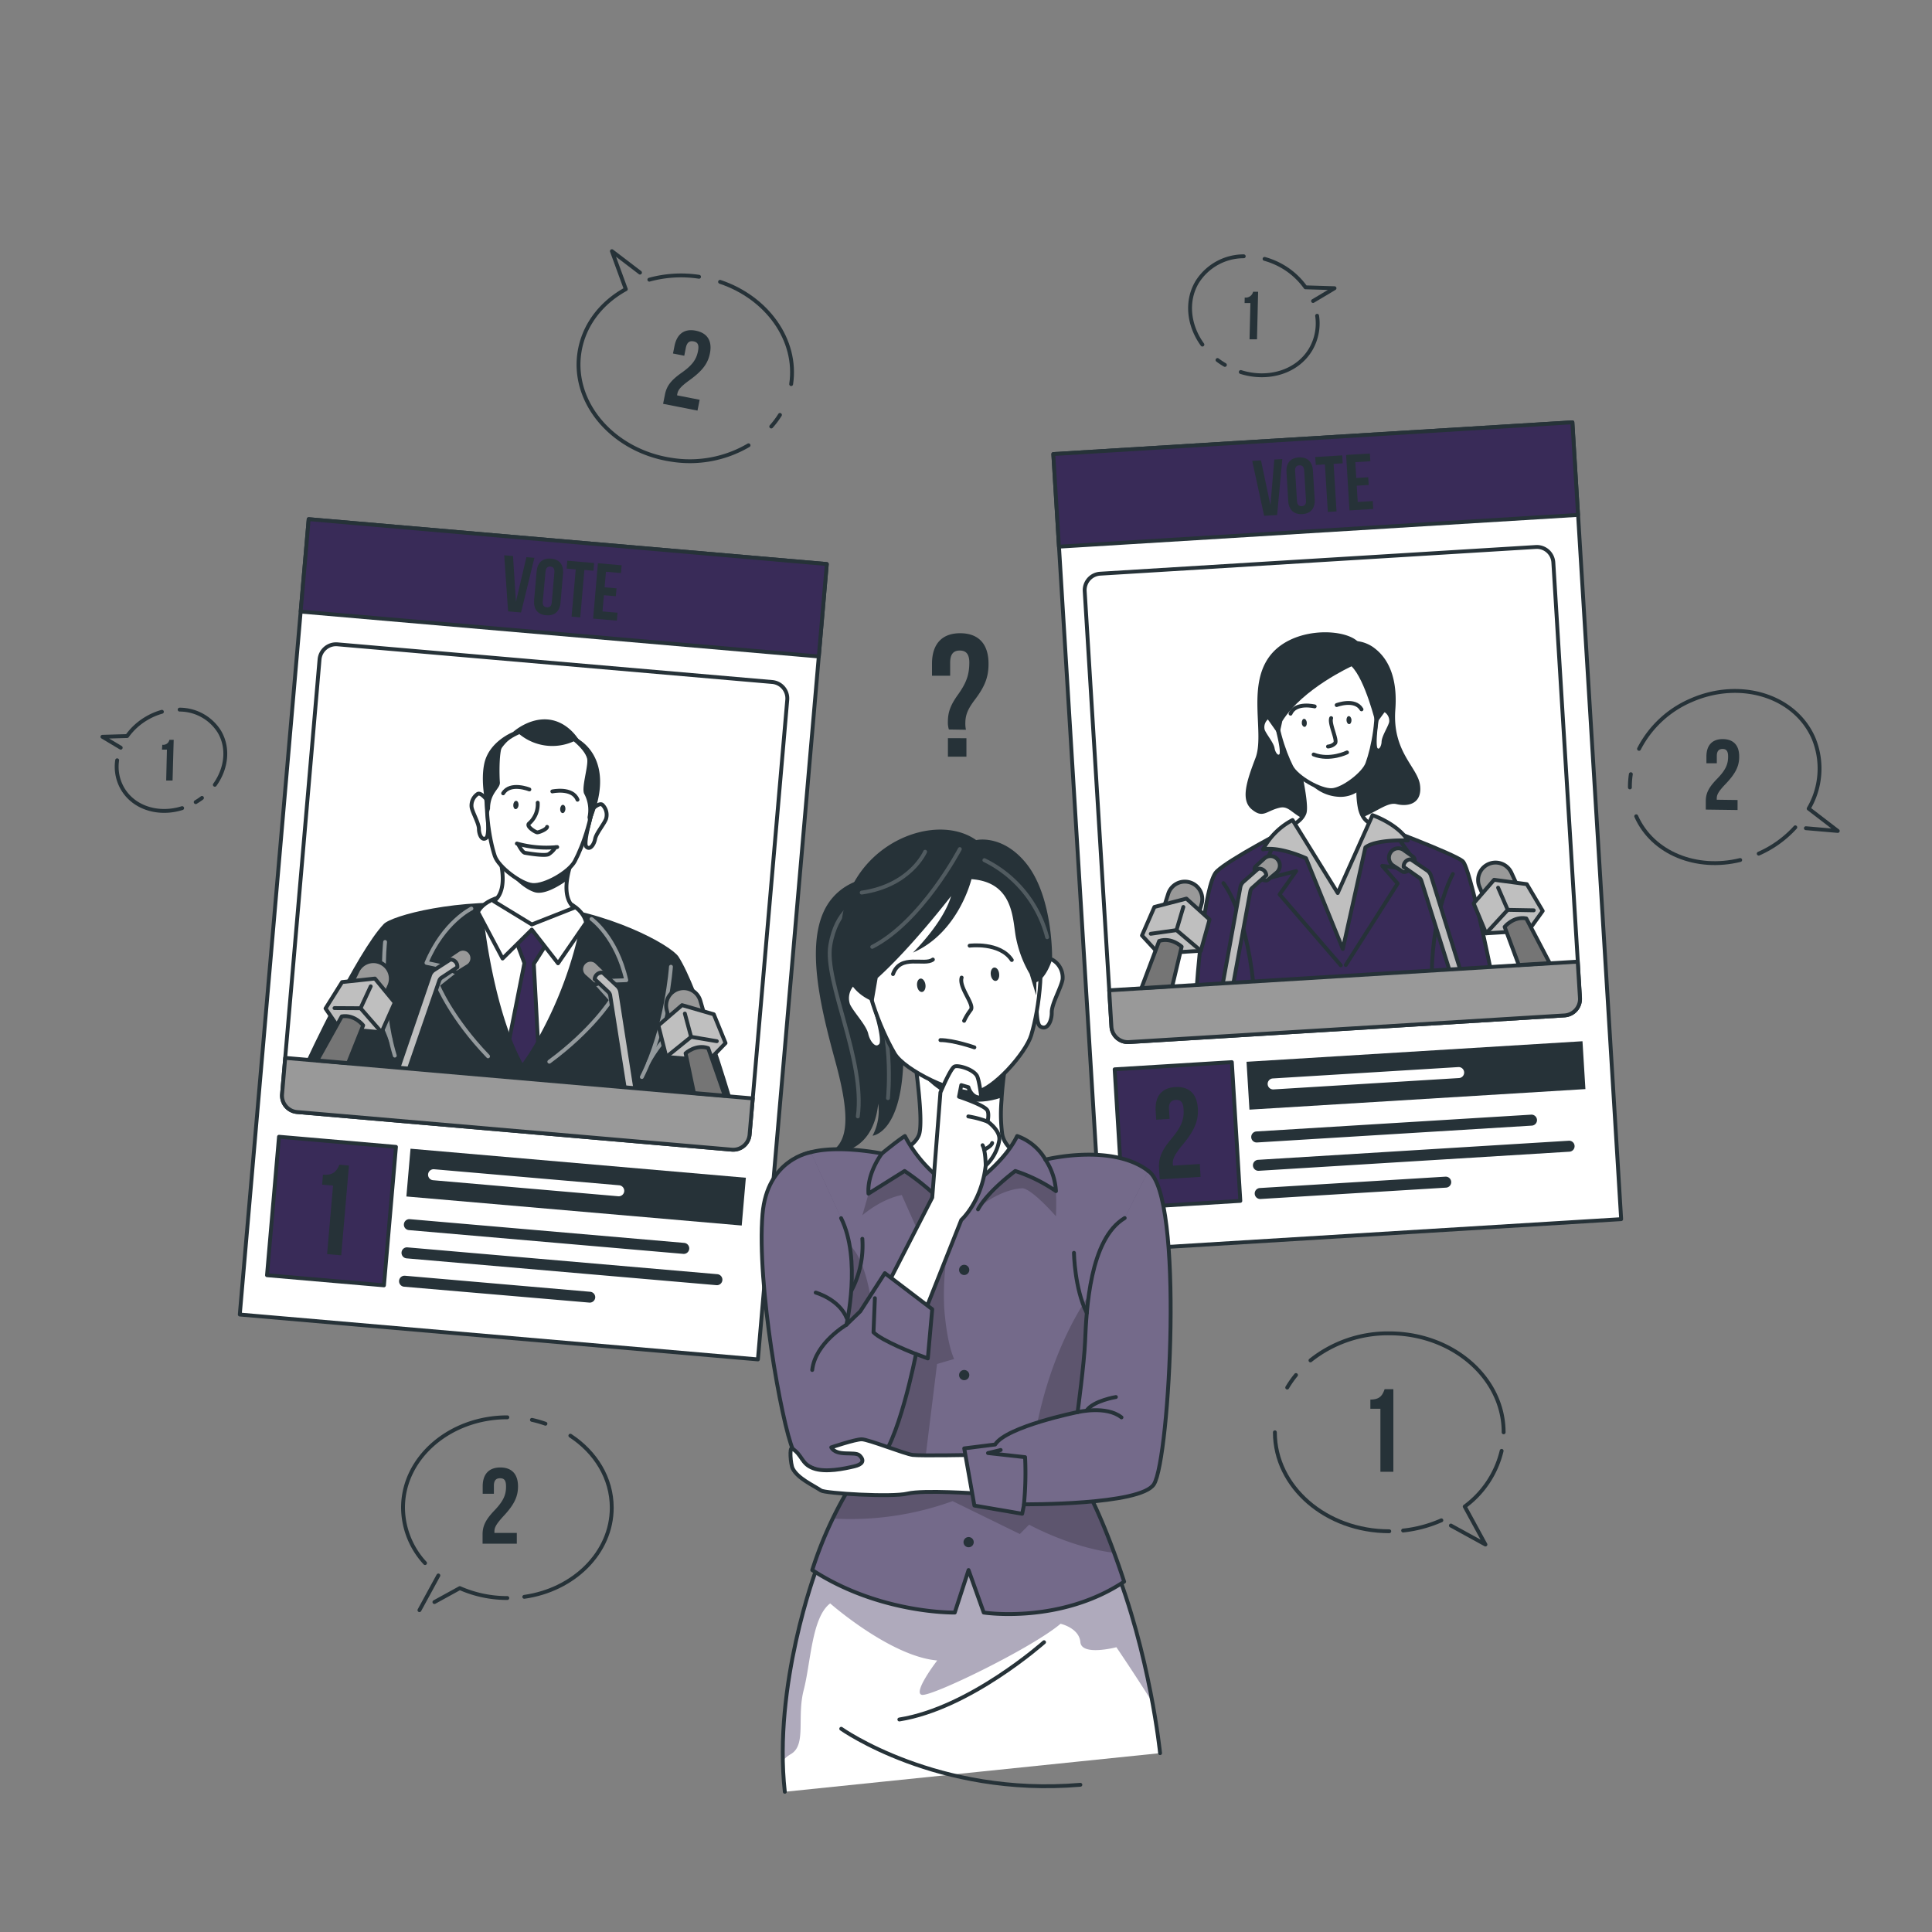 <svg xmlns="http://www.w3.org/2000/svg" xmlns:xlink="http://www.w3.org/1999/xlink" viewBox="0 0 500 500"><rect x="0" y="0" width="500" height="500" fill="#808080" stroke="none"/><defs><clipPath id="freepik--clip-path--inject-100"><path d="M300.23,453.71s-2.57-25.57-12.17-49.65c-6.11-15.33-76.85,2.26-76.85,2.26s-11.17,29.73-8.1,57.39" style="fill:#fff;stroke:#263238;stroke-linecap:round;stroke-linejoin:round"></path></clipPath><clipPath id="freepik--clip-path-2--inject-100"><path d="M234.19,294a34.82,34.82,0,0,0,14.59,14.65s10.55-6.59,14.46-14.65a13.76,13.76,0,0,1,7.32,6.1s17.16-4.31,26.62,2.93c3.84,2.95-16.58,81.3-16.58,81.3,5.42,9.51,10.32,25,10.32,25-16.64,11.06-36.33,8-36.33,8l-3.93-11-3.57,11s-19.35.39-36.88-11A100.48,100.48,0,0,1,221,383.13S203.67,316,203.67,304.76s24.56-6.23,24.56-6.23S232.23,295.24,234.19,294Z" style="fill:#392B58;stroke:#263238;stroke-linecap:round;stroke-linejoin:round"></path></clipPath><clipPath id="freepik--clip-path-3--inject-100"><path d="M209.85,298.21s-11.31,1.67-12.51,16c-1.52,18.09,4.92,54.23,7.93,61.11s16.14,7.7,21.64,3.38,10.15-28.29,10.15-28.29l3.06,1.15,1.14-12.74L229,329.49l-6.36,9.88-3.59,3.47s3.95-16.9-1.37-27.58" style="fill:#392B58;stroke:#263238;stroke-linecap:round;stroke-linejoin:round"></path></clipPath><clipPath id="freepik--clip-path-4--inject-100"><path d="M297.18,303.05c9.27,6.11,5.58,74.45,1.46,81.06-3.42,5.47-33.61,5.2-33.61,5.2l-.49,2.45-12.37-2.12-2.63-14.8,8-1c2.93-4.66,21.35-8.39,21.35-8.39s1.71-12.73,1.93-18.22c.34-8.39,1.22-26.61,10.25-32" style="fill:#392B58;stroke:#263238;stroke-linecap:round;stroke-linejoin:round"></path></clipPath></defs><g id="freepik--Speech-bubbles--inject-100"><path d="M245.57,188.79a6,6,0,0,1-.26-1.94c0-2.53.67-4.38,2.64-7.11,2.24-3.15,2.89-5.22,2.91-8.25,0-2.25-.87-3.12-2.45-3.13s-2.49.83-2.51,3.09l0,3.43-4.7,0,0-3.11c0-5.06,2.55-7.93,7.38-7.89s7.29,2.95,7.25,8c0,3.39-1,5.82-3.42,9.05-2,2.61-2.56,4.14-2.58,6.17a7.49,7.49,0,0,0,.16,1.76Zm4.54,2.26,0,4.78-4.79,0,0-4.79Z" style="fill:#263238"></path><path d="M354.65,362.21c2.6,0,3.18-1.25,3.69-2.69h2.26v21.37h-3.35v-16.3h-2.6Z" style="fill:#263238"></path><path d="M375.49,394.81l8.94,4.91-5.36-9.83a25.09,25.09,0,0,0,9.55-14.41" style="fill:none;stroke:#263238;stroke-linecap:round;stroke-linejoin:round"></path><path d="M363.13,396.1a33.33,33.33,0,0,0,9.89-2.64" style="fill:none;stroke:#263238;stroke-linecap:round;stroke-linejoin:round"></path><path d="M329.94,370.68c0,14.14,13.25,25.61,29.6,25.61" style="fill:none;stroke:#263238;stroke-linecap:round;stroke-linejoin:round"></path><path d="M335.4,355.86a25.51,25.51,0,0,0-2.27,3.24" style="fill:none;stroke:#263238;stroke-linecap:round;stroke-linejoin:round"></path><path d="M389.14,370.68c0-14.14-13.25-25.61-29.6-25.61a32.12,32.12,0,0,0-20.39,7" style="fill:none;stroke:#263238;stroke-linecap:round;stroke-linejoin:round"></path><path d="M445.81,193.83c-.91,0-1.48.47-1.5,1.76l0,1.94-2.69,0,0-1.76c0-2.89,1.51-4.53,4.3-4.49s4.22,1.7,4.18,4.6c0,2.4-.93,4.33-3.61,7.11-1.7,1.79-2.18,2.64-2.19,3.59a2.55,2.55,0,0,0,0,.39l5.38.07,0,2.59-8.22-.11,0-2.22c0-2,.76-3.53,2.91-5.73s2.84-3.69,2.86-5.62C447.28,194.29,446.71,193.84,445.81,193.83Z" style="fill:#263238"></path><path d="M455.16,220.92a27.92,27.92,0,0,0,9.46-6.81" style="fill:none;stroke:#263238;stroke-linecap:round;stroke-linejoin:round"></path><path d="M423.45,211.25c4.25,9.58,15.65,14.1,26.91,11.32" style="fill:none;stroke:#263238;stroke-linecap:round;stroke-linejoin:round"></path><path d="M422.06,200.36a21.85,21.85,0,0,0-.24,3.42" style="fill:none;stroke:#263238;stroke-linecap:round;stroke-linejoin:round"></path><path d="M467.36,214.34l8.25.71-7.53-5.78a20.48,20.48,0,0,0,1.21-18.33c-4.85-10.95-19-15.28-31.7-9.67a27.14,27.14,0,0,0-13.41,12.53" style="fill:none;stroke:#263238;stroke-linecap:round;stroke-linejoin:round"></path><path d="M179.5,88.35c-1-.2-1.69.21-2,1.61l-.41,2.1-2.92-.57.38-1.9c.62-3.14,2.54-4.62,5.56-4s4.24,2.7,3.62,5.84c-.51,2.6-1.88,4.51-5.34,7-2.2,1.6-2.89,2.43-3.09,3.46a2,2,0,0,0-.06.43l5.83,1.14-.56,2.8-8.9-1.75.48-2.41c.43-2.18,1.54-3.68,4.31-5.63s3.81-3.44,4.23-5.54C181,89.14,180.49,88.54,179.5,88.35Z" style="fill:#263238"></path><path d="M180.91,71.63a31.11,31.11,0,0,0-12.86.75" style="fill:none;stroke:#263238;stroke-linecap:round;stroke-linejoin:round"></path><path d="M204.75,99.41C206.46,88,198.5,77,186.35,72.94" style="fill:none;stroke:#263238;stroke-linecap:round;stroke-linejoin:round"></path><path d="M199.6,110.38a21.61,21.61,0,0,0,2.25-3" style="fill:none;stroke:#263238;stroke-linecap:round;stroke-linejoin:round"></path><path d="M165.63,70.55,158.36,65l3.6,9.84c-6.35,3.49-10.91,9.29-12,16.37-2,13.08,8.72,25.52,23.84,27.78a30,30,0,0,0,19.92-3.75" style="fill:none;stroke:#263238;stroke-linecap:round;stroke-linejoin:round"></path><path d="M129.41,382.57c-1,0-1.59.53-1.59,1.92v2.09h-2.9v-1.9c0-3.12,1.56-4.9,4.57-4.9s4.57,1.78,4.57,4.9c0,2.6-.94,4.69-3.79,7.72-1.81,2-2.31,2.87-2.31,3.9a2,2,0,0,0,0,.42h5.79v2.79h-8.86v-2.4c0-2.17.78-3.82,3.07-6.21s3-4,3-6.1C131,383,130.39,382.57,129.41,382.57Z" style="fill:#263238"></path><path d="M147.61,371.55c6.51,4.27,10.71,11,10.71,18.64,0,11.62-9.8,21.26-22.64,23.07" style="fill:none;stroke:#263238;stroke-linecap:round;stroke-linejoin:round"></path><path d="M137.66,367.46a30.51,30.51,0,0,1,3.5,1" style="fill:none;stroke:#263238;stroke-linecap:round;stroke-linejoin:round"></path><path d="M110,404.52a21.36,21.36,0,0,1-5.7-14.33c0-12.92,12.11-23.39,27-23.39" style="fill:none;stroke:#263238;stroke-linecap:round;stroke-linejoin:round"></path><line x1="108.55" y1="416.71" x2="113.45" y2="407.73" style="fill:none;stroke:#263238;stroke-linecap:round;stroke-linejoin:round"></line><path d="M131.29,413.57A30.37,30.37,0,0,1,119,411l-6.57,3.61" style="fill:none;stroke:#263238;stroke-linecap:round;stroke-linejoin:round"></path><path d="M42,192.74a1.62,1.62,0,0,0,1.84-1.28l1.11,0L44.66,202l-1.65,0,.19-8-1.28,0Z" style="fill:#263238"></path><path d="M30.32,196.76a11.31,11.31,0,0,0,1.42,7.38c2.95,5,9.34,6.9,15.4,5" style="fill:none;stroke:#263238;stroke-linecap:round;stroke-linejoin:round"></path><path d="M41.9,184.21a16.64,16.64,0,0,0-4,1.72,16.3,16.3,0,0,0-5,4.56l-6.39.19,4.73,2.82" style="fill:none;stroke:#263238;stroke-linecap:round;stroke-linejoin:round"></path><path d="M55.6,203.1c3-4.19,3.67-9.5,1.18-13.73a12.14,12.14,0,0,0-10.29-5.72" style="fill:none;stroke:#263238;stroke-linecap:round;stroke-linejoin:round"></path><path d="M50.65,207.59a17,17,0,0,0,1.62-1.09" style="fill:none;stroke:#263238;stroke-linecap:round;stroke-linejoin:round"></path><path d="M322.13,77a1.93,1.93,0,0,0,2.17-1.5l1.3,0-.29,12.31-1.93,0,.22-9.39-1.5,0Z" style="fill:#263238"></path><path d="M340.87,81.72a13.35,13.35,0,0,1-1.66,8.68c-3.47,5.87-11,8.1-18.1,5.88" style="fill:none;stroke:#263238;stroke-linecap:round;stroke-linejoin:round"></path><path d="M327.27,67A19.68,19.68,0,0,1,332,69a19.06,19.06,0,0,1,5.86,5.36l7.51.23-5.55,3.31" style="fill:none;stroke:#263238;stroke-linecap:round;stroke-linejoin:round"></path><path d="M311.18,89.18c-3.56-4.93-4.31-11.17-1.39-16.13a14.24,14.24,0,0,1,12.09-6.72" style="fill:none;stroke:#263238;stroke-linecap:round;stroke-linejoin:round"></path><path d="M317,94.44a19.78,19.78,0,0,1-1.91-1.27" style="fill:none;stroke:#263238;stroke-linecap:round;stroke-linejoin:round"></path></g><g id="freepik--candidate-1--inject-100"><rect x="70.72" y="139.78" width="134.59" height="206.61" transform="translate(21.49 -11) rotate(4.95)" style="fill:#fff;stroke:#263238;stroke-linecap:round;stroke-linejoin:round"></rect><rect x="70.59" y="295.43" width="30.38" height="35.97" transform="translate(27.37 -6.23) rotate(4.95)" style="fill:#392B58;stroke:#263238;stroke-linecap:round;stroke-linejoin:round"></rect><path d="M83.58,304c2.82.24,3.57-1.06,4.27-2.58l2.46.22-2,23.24-3.66-.32,1.54-17.73-2.82-.24Z" style="fill:#263238"></path><rect x="105.54" y="301.02" width="87.11" height="12.41" transform="translate(27.07 -11.72) rotate(4.95)" style="fill:#263238"></rect><path d="M160,309.59l-47.91-4.15a1.42,1.42,0,0,1-1.3-1.54h0a1.44,1.44,0,0,1,1.54-1.3l47.92,4.15a1.44,1.44,0,0,1,1.3,1.55h0A1.43,1.43,0,0,1,160,309.59Z" style="fill:#fff"></path><path d="M176.82,324.5l-71-6.15a1.41,1.41,0,0,1-1.29-1.54h0a1.42,1.42,0,0,1,1.54-1.29l71,6.14a1.43,1.43,0,0,1,1.3,1.55h0A1.42,1.42,0,0,1,176.82,324.5Z" style="fill:#263238"></path><path d="M185.41,332.6l-80.2-6.94a1.43,1.43,0,0,1-1.29-1.55h0a1.41,1.41,0,0,1,1.54-1.29l80.2,6.94a1.43,1.43,0,0,1,1.29,1.55h0A1.42,1.42,0,0,1,185.41,332.6Z" style="fill:#263238"></path><path d="M152.5,337.11,104.58,333a1.43,1.43,0,0,1-1.3-1.54h0a1.42,1.42,0,0,1,1.54-1.3l47.92,4.15a1.42,1.42,0,0,1,1.3,1.54h0A1.42,1.42,0,0,1,152.5,337.11Z" style="fill:#263238"></path><rect x="78.6" y="140.12" width="134.59" height="24.01" transform="translate(13.67 -12.02) rotate(4.95)" style="fill:#392B58;stroke:#263238;stroke-linecap:round;stroke-linejoin:round"></rect><path d="M133.52,155.73h0l2.71-11.54,2.07.18-3.45,14.14-3.36-.29-1-14.52,2.28.2Z" style="fill:#263238"></path><path d="M138.88,147.88c.2-2.29,1.52-3.49,3.73-3.3s3.3,1.6,3.1,3.9l-.64,7.44c-.2,2.3-1.52,3.5-3.73,3.31s-3.3-1.61-3.11-3.9Zm1.59,7.79c-.09,1,.33,1.45,1.05,1.51s1.2-.28,1.28-1.31l.67-7.73c.09-1-.32-1.45-1-1.51s-1.2.28-1.29,1.31Z" style="fill:#263238"></path><path d="M146.81,145.11l6.95.6-.17,2-2.36-.21-1.06,12.28-2.25-.2L149,147.36l-2.35-.21Z" style="fill:#263238"></path><path d="M156.47,152l3.09.26-.18,2.05-3.09-.27-.36,4.2,3.89.33-.18,2.05-6.14-.53,1.24-14.33,6.14.54-.17,2-3.89-.33Z" style="fill:#263238"></path><path d="M203.74,181.13,194,293.65a4.26,4.26,0,0,1-4.62,3.88L76.85,287.79A4.26,4.26,0,0,1,73,283.17L82.7,170.64a4.29,4.29,0,0,1,4.63-3.89l112.52,9.75A4.27,4.27,0,0,1,203.74,181.13Z" style="fill:#fff;stroke:#263238;stroke-linecap:round;stroke-linejoin:round"></path><path d="M99.3,239.15c2-2.16,19.14-6.9,38.74-5.21s35.69,10.75,37.57,13.67c5.23,8.12,13.56,36.17,13.56,36.17L79.41,274.27S92.34,246.46,99.3,239.15Z" style="fill:#263238"></path><path d="M150.91,238.42a103.65,103.65,0,0,1-11.67,31.34,60.74,60.74,0,0,1-4.08,6.29,57,57,0,0,1-3.33-7.16c-5.63-14.52-7.34-32.76-7.34-32.76Z" style="fill:#fff;stroke:#263238;stroke-linecap:round;stroke-linejoin:round"></path><path d="M139.24,269.76a60.74,60.74,0,0,1-4.08,6.29,57,57,0,0,1-3.33-7.16l3.89-19.64-2.24-6,4.1-4,3.86,5-3.29,5.19Z" style="fill:#392B58;stroke:#263238;stroke-linecap:round;stroke-linejoin:round"></path><path d="M123.71,236.06l6.36,12,7.56-7.48,6.79,8.72,7.23-10.5s-.44-6.27-13.24-7.24S123.71,236.06,123.71,236.06Z" style="fill:#fff;stroke:#263238;stroke-linecap:round;stroke-linejoin:round"></path><path d="M148.63,234.91l-11,4.34-9.82-6c4.42-3.34,1.09-12.57,1.09-12.57l10.37.9,8.9.77a23.38,23.38,0,0,0-1.45,5.52C146,233.36,148.63,234.91,148.63,234.91Z" style="fill:#fff;stroke:#263238;stroke-linecap:round;stroke-linejoin:round"></path><g style="opacity:0.5"><path d="M122,235.14s-7.19,3.43-11.63,14.05l8,1.71-5.06,4s3.44,8.54,13,18.48" style="fill:none;stroke:#fff;stroke-linecap:round;stroke-linejoin:round"></path><path d="M99.66,243.78s-1.66,15.65,2.51,29.41" style="fill:none;stroke:#fff;stroke-linecap:round;stroke-linejoin:round"></path><path d="M95.58,258.91a36.36,36.36,0,0,1,5.54,10.29" style="fill:none;stroke:#fff;stroke-linecap:round;stroke-linejoin:round"></path><path d="M153.08,237.83s6.49,4.62,9,15.84l-8.22.3,4.3,4.8s-4.86,7.81-16,16" style="fill:none;stroke:#fff;stroke-linecap:round;stroke-linejoin:round"></path><path d="M173.64,250.19s-1.06,15.7-7.53,28.54" style="fill:none;stroke:#fff;stroke-linecap:round;stroke-linejoin:round"></path><path d="M175.05,265.79a36.44,36.44,0,0,0-7.23,9.19" style="fill:none;stroke:#fff;stroke-linecap:round;stroke-linejoin:round"></path></g><path d="M148.12,222.38a23.38,23.38,0,0,0-1.45,5.52c-2.61,1.83-6,3.7-8.32,3-4.17-1.32-8.17-7-8.17-7l9-2.27Z" style="fill:#263238"></path><path d="M153.49,209.21s1.7-1.56,2.41-.93a3.61,3.61,0,0,1,.94,3.66c-.54,1.4-2.55,3.74-2.82,5.18s-1.34,3-2.28,2S153.49,209.21,153.49,209.21Z" style="fill:#fff;stroke:#263238;stroke-linecap:round;stroke-linejoin:round"></path><path d="M125.82,206.81s-1.4-1.82-2.22-1.33a3.63,3.63,0,0,0-1.55,3.45c.29,1.47,1.88,4.12,1.89,5.59s.8,3.2,1.91,2.32S125.82,206.81,125.82,206.81Z" style="fill:#fff;stroke:#263238;stroke-linecap:round;stroke-linejoin:round"></path><path d="M141,188.48c19.52,1.69,12.06,26.38,7.75,34.42-1.52,2.82-7.77,6.42-10.94,6.14-2.94-.25-8.81-4.66-9.76-7.52C125.16,212.82,122.41,186.87,141,188.48Z" style="fill:#fff;stroke:#263238;stroke-linecap:round;stroke-linejoin:round"></path><path d="M142.94,204.82s5.22-1.13,6.52,2.15" style="fill:none;stroke:#263238;stroke-linecap:round;stroke-linejoin:round"></path><path d="M146.33,209.43c-.05.6-.4,1.06-.77,1s-.64-.54-.59-1.14.4-1.06.77-1S146.38,208.83,146.33,209.43Z" style="fill:#263238"></path><path d="M137,204.31s-4.95-2-6.79,1" style="fill:none;stroke:#263238;stroke-linecap:round;stroke-linejoin:round"></path><path d="M132.84,208.26c-.05.6.21,1.11.58,1.14s.73-.43.78-1-.21-1.11-.59-1.14S132.89,207.66,132.84,208.26Z" style="fill:#263238"></path><path d="M141.58,214c-.05.6-2.08,1.45-2.56,1.41s-2.92-1.56-2.11-2.28a6.59,6.59,0,0,0,2.25-5.39" style="fill:#fff;stroke:#263238;stroke-linecap:round;stroke-linejoin:round"></path><path d="M148.48,191.86A13.4,13.4,0,0,1,134.42,190a17.63,17.63,0,0,0-4.19,2.6c-1.15,1.24-1,8.17-.86,9.85s-2.54,2.63-2.55,6.86l-.49,1.56s-2.22-7.47-1-13.24,7.44-8.18,7.44-8.18,4-3.68,9-3.25c5.18.45,7.91,5.12,7.91,5.12s10.57,5.3,2.74,22.35l-.37-2.18a8.76,8.76,0,0,0-.83-6c-.81-1.43.93-6.73.77-8.84S148.48,191.86,148.48,191.86Z" style="fill:#263238"></path><path d="M133.77,218.31a28,28,0,0,0,10.43.91" style="fill:none;stroke:#263238;stroke-linecap:round;stroke-linejoin:round"></path><path d="M134.17,218.6s1,2,1.68,2.11,5,.87,6.11.37a5.53,5.53,0,0,0,1.79-1.81" style="fill:none;stroke:#263238;stroke-linecap:round;stroke-linejoin:round"></path><path d="M173.25,264.18l-.71-2.82a4.5,4.5,0,0,1,3.27-5.48h0a4.51,4.51,0,0,1,5.44,3.12l1.09,3.75Z" style="fill:#999;stroke:#263238;stroke-linecap:round;stroke-linejoin:round"></path><path d="M155.92,253.69a2.59,2.59,0,0,1-1.89,1.05,1,1,0,0,1-.72-.25l-2.08-1.84a2.42,2.42,0,0,1-.13-3.51l.15-.14a2.36,2.36,0,0,1,3.26.09l2.14,2.06a1,1,0,0,1,.2,1.16A7.5,7.5,0,0,1,155.92,253.69Z" style="fill:#999;stroke:#263238;stroke-linecap:round;stroke-linejoin:round"></path><path d="M164.8,284.2l-4.29-27.54a2.57,2.57,0,0,0-.79-1.47L156,251.73a1.83,1.83,0,0,0-2.1,1.66l3.56,3.35a1.6,1.6,0,0,1,.46.88L162.06,284Z" style="fill:#bfbfbf;stroke:#263238;stroke-linecap:round;stroke-linejoin:round"></path><path d="M116.29,250.26a2.67,2.67,0,0,0,1.68,1.36,1,1,0,0,0,.75-.13l2.37-1.46a2.41,2.41,0,0,0,.73-3.42l-.12-.17a2.38,2.38,0,0,0-3.23-.48L116,247.63a1,1,0,0,0-.4,1.11A7.67,7.67,0,0,0,116.29,250.26Z" style="fill:#999;stroke:#263238;stroke-linecap:round;stroke-linejoin:round"></path><path d="M102.29,278.79l9-26.39a2.54,2.54,0,0,1,1-1.32l4.28-2.76a1.83,1.83,0,0,1,1.79,2l-4.08,2.7a1.51,1.51,0,0,0-.6.78L105,279Z" style="fill:#bfbfbf;stroke:#263238;stroke-linecap:round;stroke-linejoin:round"></path><path d="M194.81,284.27l-.82,9.38a4.26,4.26,0,0,1-4.62,3.88L76.85,287.79A4.26,4.26,0,0,1,73,283.17l.81-9.39Z" style="fill:#999;stroke:#263238;stroke-linecap:round;stroke-linejoin:round"></path><polygon points="172.44 273.53 170.39 265.39 176.51 260.13 184.73 262.5 187.77 269.95 183.39 274.48 172.44 273.53" style="fill:#bfbfbf;stroke:#263238;stroke-linecap:round;stroke-linejoin:round"></polygon><polyline points="172.44 273.53 178.87 268.34 185.51 269.46" style="fill:#bfbfbf;stroke:#263238;stroke-linecap:round;stroke-linejoin:round"></polyline><line x1="178.86" y1="268.34" x2="177.24" y2="262.31" style="fill:#bfbfbf;stroke:#263238;stroke-linecap:round;stroke-linejoin:round"></line><path d="M179.6,282.88l-2.17-10.29s2.66-2.45,5.85-1.34l4.3,12.32Z" style="fill:#757575;stroke:#263238;stroke-linecap:round;stroke-linejoin:round"></path><path d="M99.55,257.8l1.19-2.66a4.52,4.52,0,0,0-2.28-6h0a4.53,4.53,0,0,0-5.9,2.15l-1.71,3.5Z" style="fill:#999;stroke:#263238;stroke-linecap:round;stroke-linejoin:round"></path><polygon points="98.74 267.15 102.16 259.48 97.03 253.25 88.53 254.16 84.25 260.99 87.8 266.2 98.74 267.15" style="fill:#bfbfbf;stroke:#263238;stroke-linecap:round;stroke-linejoin:round"></polygon><polyline points="98.74 267.15 93.31 260.93 86.57 260.89" style="fill:#bfbfbf;stroke:#263238;stroke-linecap:round;stroke-linejoin:round"></polyline><line x1="93.31" y1="260.93" x2="95.94" y2="255.26" style="fill:#bfbfbf;stroke:#263238;stroke-linecap:round;stroke-linejoin:round"></line><path d="M90.09,275.13l3.9-9.77s-2.2-2.87-5.54-2.32l-6.35,11.4Z" style="fill:#757575;stroke:#263238;stroke-linecap:round;stroke-linejoin:round"></path></g><g id="freepik--candidate-2--inject-100"><rect x="278.79" y="113.18" width="134.59" height="206.61" transform="translate(-12.58 21.56) rotate(-3.5)" style="fill:#fff;stroke:#263238;stroke-linecap:round;stroke-linejoin:round"></rect><rect x="289.56" y="275.75" width="30.38" height="35.97" transform="translate(-17.38 19.18) rotate(-3.5)" style="fill:#392B58;stroke:#263238;stroke-linecap:round;stroke-linejoin:round"></rect><path d="M304.29,284.66c-1.16.08-1.86.75-1.75,2.42l.15,2.49-3.46.21-.14-2.26c-.23-3.73,1.5-6,5.1-6.19s5.58,1.8,5.81,5.52c.19,3.1-.79,5.66-4,9.49-2,2.46-2.55,3.6-2.47,4.83a3,3,0,0,0,.06.5l6.92-.43.2,3.33-10.58.65-.17-2.86c-.16-2.6.65-4.62,3.2-7.65s3.3-5,3.15-7.5C306.22,285.11,305.46,284.59,304.29,284.66Z" style="fill:#263238"></path><rect x="322.92" y="272.09" width="87.11" height="12.41" transform="translate(-16.33 22.92) rotate(-3.5)" style="fill:#263238"></rect><path d="M377.58,279l-48,2.94a1.43,1.43,0,0,1-1.51-1.33h0a1.42,1.42,0,0,1,1.34-1.51l48-2.94a1.42,1.42,0,0,1,1.51,1.33h0A1.42,1.42,0,0,1,377.58,279Z" style="fill:#fff"></path><path d="M396.43,291.31l-71.11,4.36a1.41,1.41,0,0,1-1.5-1.34h0a1.43,1.43,0,0,1,1.33-1.51l71.11-4.35a1.43,1.43,0,0,1,1.51,1.33h0A1.42,1.42,0,0,1,396.43,291.31Z" style="fill:#263238"></path><path d="M406.12,298.06,325.77,303a1.43,1.43,0,0,1-1.51-1.33h0a1.43,1.43,0,0,1,1.34-1.51L406,295.22a1.41,1.41,0,0,1,1.5,1.33h0A1.42,1.42,0,0,1,406.12,298.06Z" style="fill:#263238"></path><path d="M374.23,307.36l-48,2.94a1.43,1.43,0,0,1-1.51-1.34h0a1.41,1.41,0,0,1,1.34-1.5l48-2.94a1.42,1.42,0,0,1,1.51,1.33h0A1.42,1.42,0,0,1,374.23,307.36Z" style="fill:#263238"></path><rect x="273.21" y="113.35" width="134.59" height="24.01" transform="translate(-7.03 21.05) rotate(-3.5)" style="fill:#392B58;stroke:#263238;stroke-linecap:round;stroke-linejoin:round"></rect><path d="M328.79,130.74h0l1-11.81,2.07-.13-1.34,14.49-3.36.2-3.09-14.21,2.27-.14Z" style="fill:#263238"></path><path d="M332.94,122.19c-.14-2.29,1-3.68,3.2-3.81s3.5,1.1,3.64,3.39l.46,7.47c.14,2.29-1,3.68-3.2,3.81s-3.51-1.1-3.65-3.4Zm2.72,7.47c.06,1,.53,1.39,1.25,1.34s1.15-.46,1.08-1.48l-.47-7.75c-.06-1-.54-1.39-1.26-1.35s-1.14.47-1.08,1.49Z" style="fill:#263238"></path><path d="M340.37,118.28l7-.43.12,2.05-2.35.15.75,12.3-2.25.14-.76-12.3-2.35.14Z" style="fill:#263238"></path><path d="M351,123.7l3.09-.19.13,2-3.1.19.26,4.21,3.89-.24.13,2.05-6.15.37-.88-14.35,6.15-.37.13,2-3.9.24Z" style="fill:#263238"></path><path d="M402,145.54l6.91,112.73a4.27,4.27,0,0,1-4,4.52l-112.73,6.9a4.27,4.27,0,0,1-4.53-4L280.72,153a4.27,4.27,0,0,1,4-4.53l112.73-6.91A4.28,4.28,0,0,1,402,145.54Z" style="fill:#fff;stroke:#263238;stroke-linecap:round;stroke-linejoin:round"></path><path d="M333,214.67s-14.74,7.61-18.12,10.87-5.18,30.15-5.18,30.15L385.8,251s-5.3-26.21-7.21-28.07-22.91-9.67-22.91-9.67Z" style="fill:#392B58;stroke:#263238;stroke-linecap:round;stroke-linejoin:round"></path><path d="M351.28,165.93a9.08,9.08,0,0,1,4.07,1.54c1.9,1.37,6.58,5.24,5.76,16.17s5.73,14.86,6.38,19.46-2.64,5.82-6.1,5-7.76,5.22-17.22,5.13-9.5-5-13-4.19-4.26,2.86-7.19.44-1.43-7.12.94-13.31-2.12-18.11,3.41-26S347.41,162.43,351.28,165.93Z" style="fill:#263238"></path><path d="M355.68,213.28l-9.27,19L333.5,214s3.22-1.18,4.09-3.56c.46-1.24-.13-5.1-.78-8.52-.61-3.14-1.28-5.91-1.28-5.91L352,197.18a66.93,66.93,0,0,0-.47,7.6,21.42,21.42,0,0,0,.45,4.59C353,213.43,355.68,213.28,355.68,213.28Z" style="fill:#fff;stroke:#263238;stroke-linecap:round;stroke-linejoin:round"></path><path d="M352,197.18a66.93,66.93,0,0,0-.47,7.6,8,8,0,0,1-4.93,1.44,10.87,10.87,0,0,1-8.79-5.1l-.95.75c-.61-3.14-1.28-5.91-1.28-5.91Z" style="fill:#263238"></path><path d="M330.09,186.66s-1.57-1.42-2.26-.88a3.15,3.15,0,0,0-1,3.26c.48,1.26,2.33,3.39,2.54,4.69s1.2,2.71,2.12,1.79S330.09,186.66,330.09,186.66Z" style="fill:#fff;stroke:#263238;stroke-linecap:round;stroke-linejoin:round"></path><path d="M356.47,185.05s1.39-1.61,2.14-1.15A3.13,3.13,0,0,1,360,187c-.32,1.31-1.9,3.65-1.95,5s-.86,2.84-1.88,2S356.47,185.05,356.47,185.05Z" style="fill:#fff;stroke:#263238;stroke-linecap:round;stroke-linejoin:round"></path><path d="M342.46,167.32c-18.61,1.14-12.2,23.33-8.29,31.08,1.38,2.72,7.55,6.28,10.57,6.09,2.8-.17,8.18-4.2,9.15-6.9C356.87,189.38,360.2,166.23,342.46,167.32Z" style="fill:#fff;stroke:#263238;stroke-linecap:round;stroke-linejoin:round"></path><path d="M340.24,182.82s-4.94-1.21-6.25,1.88" style="fill:none;stroke:#263238;stroke-linecap:round;stroke-linejoin:round"></path><path d="M336.9,187.11c0,.57.36,1,.72,1s.62-.51.58-1.08-.35-1-.71-1S336.87,186.54,336.9,187.11Z" style="fill:#263238"></path><path d="M345.93,182.47s4.75-1.8,6.43,1.11" style="fill:none;stroke:#263238;stroke-linecap:round;stroke-linejoin:round"></path><path d="M349.77,186.32c0,.58-.23,1.06-.59,1.08s-.68-.42-.71-1,.23-1.05.58-1.07S349.73,185.75,349.77,186.32Z" style="fill:#263238"></path><path d="M344.5,185.85c-.54,1.49,1.73,5.74,1,6.51a2.92,2.92,0,0,1-1.81.84" style="fill:#fff;stroke:#263238;stroke-linecap:round;stroke-linejoin:round"></path><path d="M348.61,194.73s-4.43,2.19-8.64.53" style="fill:#fff;stroke:#263238;stroke-linecap:round;stroke-linejoin:round"></path><path d="M349.78,172.44s-12.61,5.74-17.92,14.18l-.82,3.71-3.21-4.55s-4.1-19.24,11.37-21,20.81,5.87,19.41,19.14l-2.53,3.46S353.33,175.93,349.78,172.44Z" style="fill:#263238"></path><polyline points="360.59 215.14 367.97 225.4 357.72 224.08 361.71 228.66 348.28 249.75" style="fill:none;stroke:#263238;stroke-linecap:round;stroke-linejoin:round"></polyline><polyline points="330.13 217.46 325.42 228 335.44 225.44 331.16 231.47 347 249.83" style="fill:none;stroke:#263238;stroke-linecap:round;stroke-linejoin:round"></polyline><path d="M334.51,212.23l11.69,18.88,9-20.14s6.42,2.17,9.16,6.56c0,0-8.19-.41-11,1.79l-5.84,26.27L338,222.11s-6.86-3.16-11.13-2.28A18.15,18.15,0,0,1,334.51,212.23Z" style="fill:#bfbfbf;stroke:#263238;stroke-linecap:round;stroke-linejoin:round"></path><path d="M376,226.18s-5.23,9.35-5.46,25.78" style="fill:none;stroke:#263238;stroke-linecap:round;stroke-linejoin:round"></path><path d="M316.62,228.55s5.73,6.86,7.78,26.23" style="fill:none;stroke:#263238;stroke-linecap:round;stroke-linejoin:round"></path><path d="M384,232.17l-1.12-2.68a4.52,4.52,0,0,1,2.44-5.91h0a4.51,4.51,0,0,1,5.83,2.29l1.63,3.55Z" style="fill:#999;stroke:#263238;stroke-linecap:round;stroke-linejoin:round"></path><path d="M365.35,224.35a2.59,2.59,0,0,1-1.72,1.31,1,1,0,0,1-.75-.14L360.55,224a2.42,2.42,0,0,1-.63-3.45,1.33,1.33,0,0,1,.12-.16,2.38,2.38,0,0,1,3.24-.39l2.41,1.72a1,1,0,0,1,.38,1.12A8.33,8.33,0,0,1,365.35,224.35Z" style="fill:#999;stroke:#263238;stroke-linecap:round;stroke-linejoin:round"></path><path d="M378.62,253.22l-8.3-26.61a2.52,2.52,0,0,0-1-1.34l-4.22-2.87a1.83,1.83,0,0,0-1.83,1.95l4,2.79a1.56,1.56,0,0,1,.58.8l8,25.45Z" style="fill:#bfbfbf;stroke:#263238;stroke-linecap:round;stroke-linejoin:round"></path><path d="M325.65,226.78a2.63,2.63,0,0,0,1.86,1.1,1,1,0,0,0,.72-.24l2.13-1.79a2.41,2.41,0,0,0,.21-3.5l-.13-.14a2.37,2.37,0,0,0-3.27,0l-2.19,2a1,1,0,0,0-.23,1.16A7.36,7.36,0,0,0,325.65,226.78Z" style="fill:#999;stroke:#263238;stroke-linecap:round;stroke-linejoin:round"></path><path d="M316,257.06l5-27.43a2.53,2.53,0,0,1,.82-1.45l3.83-3.36a1.83,1.83,0,0,1,2.06,1.71l-3.64,3.26a1.51,1.51,0,0,0-.48.86l-4.84,26.24Z" style="fill:#bfbfbf;stroke:#263238;stroke-linecap:round;stroke-linejoin:round"></path><path d="M408.31,248.87l.58,9.4a4.27,4.27,0,0,1-4,4.52l-112.73,6.9a4.27,4.27,0,0,1-4.53-4l-.57-9.4Z" style="fill:#999;stroke:#263238;stroke-linecap:round;stroke-linejoin:round"></path><polygon points="384.61 241.54 381.38 233.79 386.67 227.69 395.14 228.82 399.25 235.75 395.57 240.87 384.61 241.54" style="fill:#bfbfbf;stroke:#263238;stroke-linecap:round;stroke-linejoin:round"></polygon><polyline points="384.61 241.54 390.2 235.47 396.93 235.59" style="fill:#bfbfbf;stroke:#263238;stroke-linecap:round;stroke-linejoin:round"></polyline><line x1="390.2" y1="235.47" x2="387.71" y2="229.73" style="fill:#bfbfbf;stroke:#263238;stroke-linecap:round;stroke-linejoin:round"></line><path d="M393.06,249.74l-3.66-9.87s2.27-2.81,5.6-2.18l6.06,11.56Z" style="fill:#757575;stroke:#263238;stroke-linecap:round;stroke-linejoin:round"></path><path d="M310.2,236.7l.78-2.8a4.51,4.51,0,0,0-3.13-5.57h0a4.51,4.51,0,0,0-5.52,3L301.15,235Z" style="fill:#999;stroke:#263238;stroke-linecap:round;stroke-linejoin:round"></path><polygon points="310.77 246.06 313.03 237.97 307.04 232.56 298.76 234.72 295.54 242.1 299.8 246.73 310.77 246.06" style="fill:#bfbfbf;stroke:#263238;stroke-linecap:round;stroke-linejoin:round"></polygon><polyline points="310.77 246.06 304.48 240.72 297.81 241.66" style="fill:#bfbfbf;stroke:#263238;stroke-linecap:round;stroke-linejoin:round"></polyline><line x1="304.48" y1="240.71" x2="306.25" y2="234.72" style="fill:#bfbfbf;stroke:#263238;stroke-linecap:round;stroke-linejoin:round"></line><path d="M303.38,255.23,305.81,245s-2.6-2.52-5.82-1.48l-4.6,12.21Z" style="fill:#757575;stroke:#263238;stroke-linecap:round;stroke-linejoin:round"></path></g><g id="freepik--Character--inject-100"><path d="M238.42,228s-15.06-4.88-23,4.39-3.09,28.16.81,42.48,3.42,21.16-1.95,23.6c0,0,11.56,1.31,13-12.85a13.68,13.68,0,0,1-1.46,8.3s8-.65,8-21.65S238.42,228,238.42,228Z" style="fill:#263238"></path><path d="M222,233.58s-5.54,1.64-7.12,11.07,9.1,29.82,7.12,44.28" style="fill:none;stroke:#fff;stroke-linecap:round;stroke-linejoin:round;opacity:0.2"></path><path d="M229.81,284.2s1.91-19.08-5.05-29.42" style="fill:none;stroke:#fff;stroke-linecap:round;stroke-linejoin:round;opacity:0.2"></path><path d="M273.28,302s-16.3,10.36-23.71,10.36-28.06-10.58-28.06-10.58c6.52-.69,14.76-4.12,16.29-8,.81-2,.29-8.59-.38-14.39-.14-1.18-.29-2.33-.43-3.41h0c-.5-3.78-1-6.63-1-6.63l9.54,1.45,15,2.29s-.91,5.34-1.31,11c0,.56-.07,1.12-.1,1.68a39.88,39.88,0,0,0,.25,7.75C260.63,300.41,273.28,302,273.28,302Z" style="fill:#fff;stroke:#263238;stroke-linecap:round;stroke-linejoin:round"></path><path d="M260.63,273s-.91,5.34-1.31,11c-14,4.87-22-7.65-22.33-8.13h0l8.59-5.18Z" style="fill:#263238"></path><path d="M300.23,453.71s-2.57-25.57-12.17-49.65c-6.11-15.33-76.85,2.26-76.85,2.26s-11.17,29.73-8.1,57.39" style="fill:#fff"></path><g style="clip-path:url(#freepik--clip-path--inject-100)"><path d="M298.25,440.58c-4.79-7.63-9.33-14.28-9.33-14.28s-9,2.37-9.32-1.32-5.13-4.75-5.13-4.75c-7.27,6.21-33.55,19-35.92,18.39s4-8.89,4-8.89c-12.14-1.06-27.7-14.77-27.7-14.77-4.79,3.61-5,15.29-6.85,22.41s.79,14.25-3.38,16.62a7.64,7.64,0,0,0-2,1.66c-.5-25.08,8.61-49.33,8.61-49.33s10.16-2.53,23.12-4.83l6.93,1.33,44.07-1.89a6.74,6.74,0,0,1,2.73,3.13A197.65,197.65,0,0,1,298.25,440.58Z" style="fill:#392B58;opacity:0.4"></path></g><path d="M300.23,453.71s-2.57-25.57-12.17-49.65c-6.11-15.33-76.85,2.26-76.85,2.26s-11.17,29.73-8.1,57.39" style="fill:none;stroke:#263238;stroke-linecap:round;stroke-linejoin:round"></path><path d="M224.76,255.75s-2.78-2.24-3.9-1.26a5.3,5.3,0,0,0-1.36,5.57c.92,2.07,4.24,5.46,4.72,7.62s2.26,4.45,3.72,2.81S224.76,255.75,224.76,255.75Z" style="fill:#fff;stroke:#263238;stroke-linecap:round;stroke-linejoin:round"></path><path d="M268.88,250.53s2.18-2.82,3.49-2.14a5.29,5.29,0,0,1,2.62,5.1c-.41,2.23-2.84,6.31-2.8,8.51s-1.16,4.86-3,3.61S268.88,250.53,268.88,250.53Z" style="fill:#fff;stroke:#263238;stroke-linecap:round;stroke-linejoin:round"></path><path d="M243.68,222.1c-31.14,3.68-19.5,37.87-12.19,50.5,2.56,4.44,15.8,10.69,20.84,10.09,4.69-.55,13.17-10.18,14.55-14.79C271.1,253.83,273.36,218.59,243.68,222.1Z" style="fill:#fff;stroke:#263238;stroke-linecap:round;stroke-linejoin:round"></path><path d="M241.43,248.33c-2.16,1.69-8.41-1.55-10.32,3.76" style="fill:none;stroke:#263238;stroke-linecap:round;stroke-linejoin:round"></path><path d="M237.34,255.11c.11,1,.69,1.68,1.29,1.61s1-.91.88-1.86-.69-1.68-1.29-1.61S237.22,254.16,237.34,255.11Z" style="fill:#263238"></path><path d="M250.94,244.74s7.81-1,10.91,3.71" style="fill:none;stroke:#263238;stroke-linecap:round;stroke-linejoin:round"></path><path d="M258.58,252c.12,1-.28,1.79-.88,1.86s-1.17-.64-1.29-1.6.28-1.79.88-1.86S258.47,251,258.58,252Z" style="fill:#263238"></path><path d="M248.87,253c-.78,2.56,3.44,7,2.36,8.36a15.07,15.07,0,0,0-1.72,2.82" style="fill:#fff;stroke:#263238;stroke-linecap:round;stroke-linejoin:round"></path><path d="M252.17,271.06s-5.37-1.88-8.79-1.88" style="fill:#fff;stroke:#263238;stroke-linecap:round;stroke-linejoin:round"></path><path d="M251.41,227.53s-3.28,13.83-15.14,19c0,0,7.83-7.63,9.87-14.62,0,0-10.18,13.23-19,21.18l-1.06,6.12s-5.42-1.71-7-7.14c-8.27-29.44,20.7-43.76,33.56-34.65,0,0,6.74-1.63,12.92,6,7.11,8.82,6.72,24.91,6.72,24.91s-1.47,4.88-4.05,5.85l-.07,3.43-1.69-5.58A29.74,29.74,0,0,1,263,243C262,238.63,262.79,228.34,251.41,227.53Z" style="fill:#263238"></path><path d="M234.19,294a34.82,34.82,0,0,0,14.59,14.65s10.55-6.59,14.46-14.65a13.76,13.76,0,0,1,7.32,6.1s17.16-4.31,26.62,2.93c3.84,2.95-16.58,81.3-16.58,81.3,5.42,9.51,10.32,25,10.32,25-16.64,11.06-36.33,8-36.33,8l-3.93-11-3.57,11s-19.35.39-36.88-11A100.48,100.48,0,0,1,221,383.13S203.67,316,203.67,304.76s24.56-6.23,24.56-6.23S232.23,295.24,234.19,294Z" style="fill:#392B58"></path><g style="clip-path:url(#freepik--clip-path-2--inject-100)"><path d="M288.34,401.87c1.59,4.32,2.58,7.45,2.58,7.45-16.64,11.06-36.33,8-36.33,8l-3.93-11-3.57,11s-19.35.39-36.88-11A93.44,93.44,0,0,1,215.53,393a95.08,95.08,0,0,1,5.42-9.82s-4.76-18.48-9.28-37.67c-4.1-17.39-8-35.36-8-40.7,0-11.23,24.56-6.23,24.56-6.23s4-3.29,6-4.51a34.82,34.82,0,0,0,14.59,14.65s10.55-6.59,14.46-14.65a13.76,13.76,0,0,1,7.32,6.1s17.16-4.31,26.62,2.93c1.85,1.42-1.94,20.39-6.37,39.65-4.74,20.66-10.21,41.65-10.21,41.65A126.55,126.55,0,0,1,288.34,401.87Z" style="fill:#fff;opacity:0.3"></path><path d="M280.6,384.35a126.55,126.55,0,0,1,7.74,17.52c-11.31-1.37-22-7.29-22-7.29L263.93,397l-17.4-8.51a77.64,77.64,0,0,1-31,4.5,95.08,95.08,0,0,1,5.42-9.82s-4.76-18.48-9.28-37.67c2.14-14.27,4.76-25.82,7.51-23.87,6.68,4.75,7.2,24.33,7.2,24.33l12-25.51-5-11.18c-5.53,1.09-10.2,5.24-10.2,5.24l1.59-5.56,9.35-5.86,9.61,7.84,2.54,7.93a67.85,67.85,0,0,0-1.91,19.59c.72,9.7,2.57,13.25,2.57,13.25L242.51,353l-3.3,26.68,28.09-4.92c4.74-31.65,19.78-46.28,19.78-46.28s1.66,5.82,3.73,14.18C286.07,363.36,280.6,384.35,280.6,384.35Z" style="opacity:0.2"></path><path d="M253.48,312.34l9.27-9.29,10.53,5.21s.18,3.32,0,6.51c0,0-5.77-6.65-8.49-7.25C264.79,307.52,259.73,307.36,253.48,312.34Z" style="opacity:0.2"></path></g><path d="M234.19,294a34.82,34.82,0,0,0,14.59,14.65s10.55-6.59,14.46-14.65a13.76,13.76,0,0,1,7.32,6.1s17.16-4.31,26.62,2.93c3.84,2.95-16.58,81.3-16.58,81.3,5.42,9.51,10.32,25,10.32,25-16.64,11.06-36.33,8-36.33,8l-3.93-11-3.57,11s-19.35.39-36.88-11A100.48,100.48,0,0,1,221,383.13S203.67,316,203.67,304.76s24.56-6.23,24.56-6.23S232.23,295.24,234.19,294Z" style="fill:none;stroke:#263238;stroke-linecap:round;stroke-linejoin:round"></path><path d="M228.23,298.53s-3.86,5-3.47,10.38l9.35-5.86a64.75,64.75,0,0,1,12.15,10.58" style="fill:none;stroke:#263238;stroke-linecap:round;stroke-linejoin:round"></path><path d="M270.56,300.12a16.49,16.49,0,0,1,2.72,8.14,41.07,41.07,0,0,0-10.53-5.21s-7.07,5.21-9.64,9.93" style="fill:none;stroke:#263238;stroke-linecap:round;stroke-linejoin:round"></path><path d="M243.38,282.73s2.5-6,3.58-6.67c.82-.51,4.69.54,5.84,2.3.63,1,1.16,5.65,1.16,5.65-2.55.32-3.34-2.64-3.34-2.64l-1.84-.54-.59,3s6.47,2.13,7.32,3.5c.54.87.09,2.92.09,2.92s3.41,2.36,3,4.89a11.71,11.71,0,0,1-3.5,6.51c-1.08,9.43-6.32,14.08-6.32,14.08l-12.51,31.49-9.89-8.3,14.88-29Z" style="fill:#fff;stroke:#263238;stroke-linecap:round;stroke-linejoin:round"></path><path d="M255.1,301.67s0-3.83-.81-5.29" style="fill:none;stroke:#263238;stroke-linecap:round;stroke-linejoin:round"></path><path d="M254.7,297.54s1.91-.92,2.07-1.73" style="fill:none;stroke:#263238;stroke-linecap:round;stroke-linejoin:round"></path><path d="M255.6,290.27a25.44,25.44,0,0,0-5-1.34" style="fill:none;stroke:#263238;stroke-linecap:round;stroke-linejoin:round"></path><path d="M209.85,298.21s-11.31,1.67-12.51,16c-1.52,18.09,4.92,54.23,7.93,61.11s16.14,7.7,21.64,3.38,10.15-28.29,10.15-28.29l3.06,1.15,1.14-12.74L229,329.49l-6.36,9.88-3.59,3.47s3.95-16.9-1.37-27.58" style="fill:#392B58"></path><g style="clip-path:url(#freepik--clip-path-3--inject-100)"><path d="M209.85,298.21s-11.31,1.67-12.51,16c-1.52,18.09,4.92,54.23,7.93,61.11s16.14,7.7,21.64,3.38,10.15-28.29,10.15-28.29l3.06,1.15,1.14-12.74L229,329.49l-6.36,9.88-3.59,3.47s3.95-16.9-1.37-27.58" style="fill:#fff;opacity:0.3"></path><path d="M237.06,350.43s-8.8-3.39-11-5.63l.36-8.83" style="fill:none;stroke:#263238;stroke-linecap:round;stroke-linejoin:round"></path><path d="M219.08,342.84s-8.09,4.7-8.88,11.71" style="fill:none;stroke:#263238;stroke-linecap:round;stroke-linejoin:round"></path><path d="M211.1,334.52s6.13,1.71,8.08,6.72" style="fill:none;stroke:#263238;stroke-linecap:round;stroke-linejoin:round"></path></g><path d="M209.85,298.21s-11.31,1.67-12.51,16c-1.52,18.09,4.92,54.23,7.93,61.11s16.14,7.7,21.64,3.38,10.15-28.29,10.15-28.29l3.06,1.15,1.14-12.74L229,329.49l-6.36,9.88-3.59,3.47s3.95-16.9-1.37-27.58" style="fill:none;stroke:#263238;stroke-linecap:round;stroke-linejoin:round"></path><path d="M215.12,374.58s6.17-2.09,7.88-2.09,11.17,3.8,13.23,4.05,15.48,0,15.48,0l1.44,10s-14.16-1-18.29,0-21.28-.06-22.38-.8c-2.12-1.41-6-3.11-7.32-5.67-.59-1.17-.87-5.67-.17-5.22,2.73,1.74,2.36,4,5.51,5.15s8,.1,10.59-.51c1.95-.46,2.86-1.38,1.34-2.84C221.23,375.51,216.57,377.09,215.12,374.58Z" style="fill:#fff;stroke:#263238;stroke-linecap:round;stroke-linejoin:round"></path><path d="M297.18,303.05c9.27,6.11,5.58,74.45,1.46,81.06-3.42,5.47-33.61,5.2-33.61,5.2l-.49,2.45-12.37-2.12-2.63-14.8,8-1c2.93-4.66,21.35-8.39,21.35-8.39s1.71-12.73,1.93-18.22c.34-8.39,1.22-26.61,10.25-32" style="fill:#392B58"></path><g style="clip-path:url(#freepik--clip-path-4--inject-100)"><path d="M297.18,303.05c9.27,6.11,5.58,74.45,1.46,81.06-3.42,5.47-33.61,5.2-33.61,5.2l-.49,2.45-12.37-2.12-2.63-14.8,8-1c2.93-4.66,21.35-8.39,21.35-8.39s1.71-12.73,1.93-18.22c.34-8.39,1.22-26.61,10.25-32" style="fill:#fff;opacity:0.3"></path><path d="M265,389.31a84.31,84.31,0,0,0,.29-12.2l-9.59-1.06,3.27-.79" style="fill:none;stroke:#263238;stroke-linecap:round;stroke-linejoin:round"></path><path d="M278.89,365.46s7.4-1.8,11.35,1.36" style="fill:none;stroke:#263238;stroke-linecap:round;stroke-linejoin:round"></path><path d="M288.79,361.55s-5.69.92-7.53,3.43" style="fill:none;stroke:#263238;stroke-linecap:round;stroke-linejoin:round"></path></g><path d="M297.18,303.05c9.27,6.11,5.58,74.45,1.46,81.06-3.42,5.47-33.61,5.2-33.61,5.2l-.49,2.45-12.37-2.12-2.63-14.8,8-1c2.93-4.66,21.35-8.39,21.35-8.39s1.71-12.73,1.93-18.22c.34-8.39,1.22-26.61,10.25-32" style="fill:none;stroke:#263238;stroke-linecap:round;stroke-linejoin:round"></path><path d="M277.94,324.23s.15,9.24,3.32,15.56" style="fill:none;stroke:#263238;stroke-linecap:round;stroke-linejoin:round"></path><path d="M223.17,320.6a24.87,24.87,0,0,1-2.85,13.45" style="fill:none;stroke:#263238;stroke-linecap:round;stroke-linejoin:round"></path><path d="M250.85,328.64a1.32,1.32,0,1,1-1.31-1.31A1.32,1.32,0,0,1,250.85,328.64Z" style="fill:#263238"></path><path d="M250.85,355.86a1.32,1.32,0,1,1-1.31-1.31A1.32,1.32,0,0,1,250.85,355.86Z" style="fill:#263238"></path><path d="M252,399.1a1.32,1.32,0,1,1-1.32-1.31A1.32,1.32,0,0,1,252,399.1Z" style="fill:#263238"></path><path d="M270.2,425S251,442.12,232.75,445" style="fill:none;stroke:#263238;stroke-linecap:round;stroke-linejoin:round"></path><path d="M217.71,447.4s24.87,17.67,61.89,14.5" style="fill:none;stroke:#263238;stroke-linecap:round;stroke-linejoin:round"></path><g style="opacity:0.2"><path d="M248.4,219.74s-9.81,18.72-22.67,25.31" style="fill:none;stroke:#fff;stroke-linecap:round;stroke-linejoin:round"></path><path d="M239.42,220.43S235.69,229.17,223,231" style="fill:none;stroke:#fff;stroke-linecap:round;stroke-linejoin:round"></path><path d="M254.76,222.61A30.68,30.68,0,0,1,271,242.55" style="fill:none;stroke:#fff;stroke-linecap:round;stroke-linejoin:round"></path></g></g></svg>

